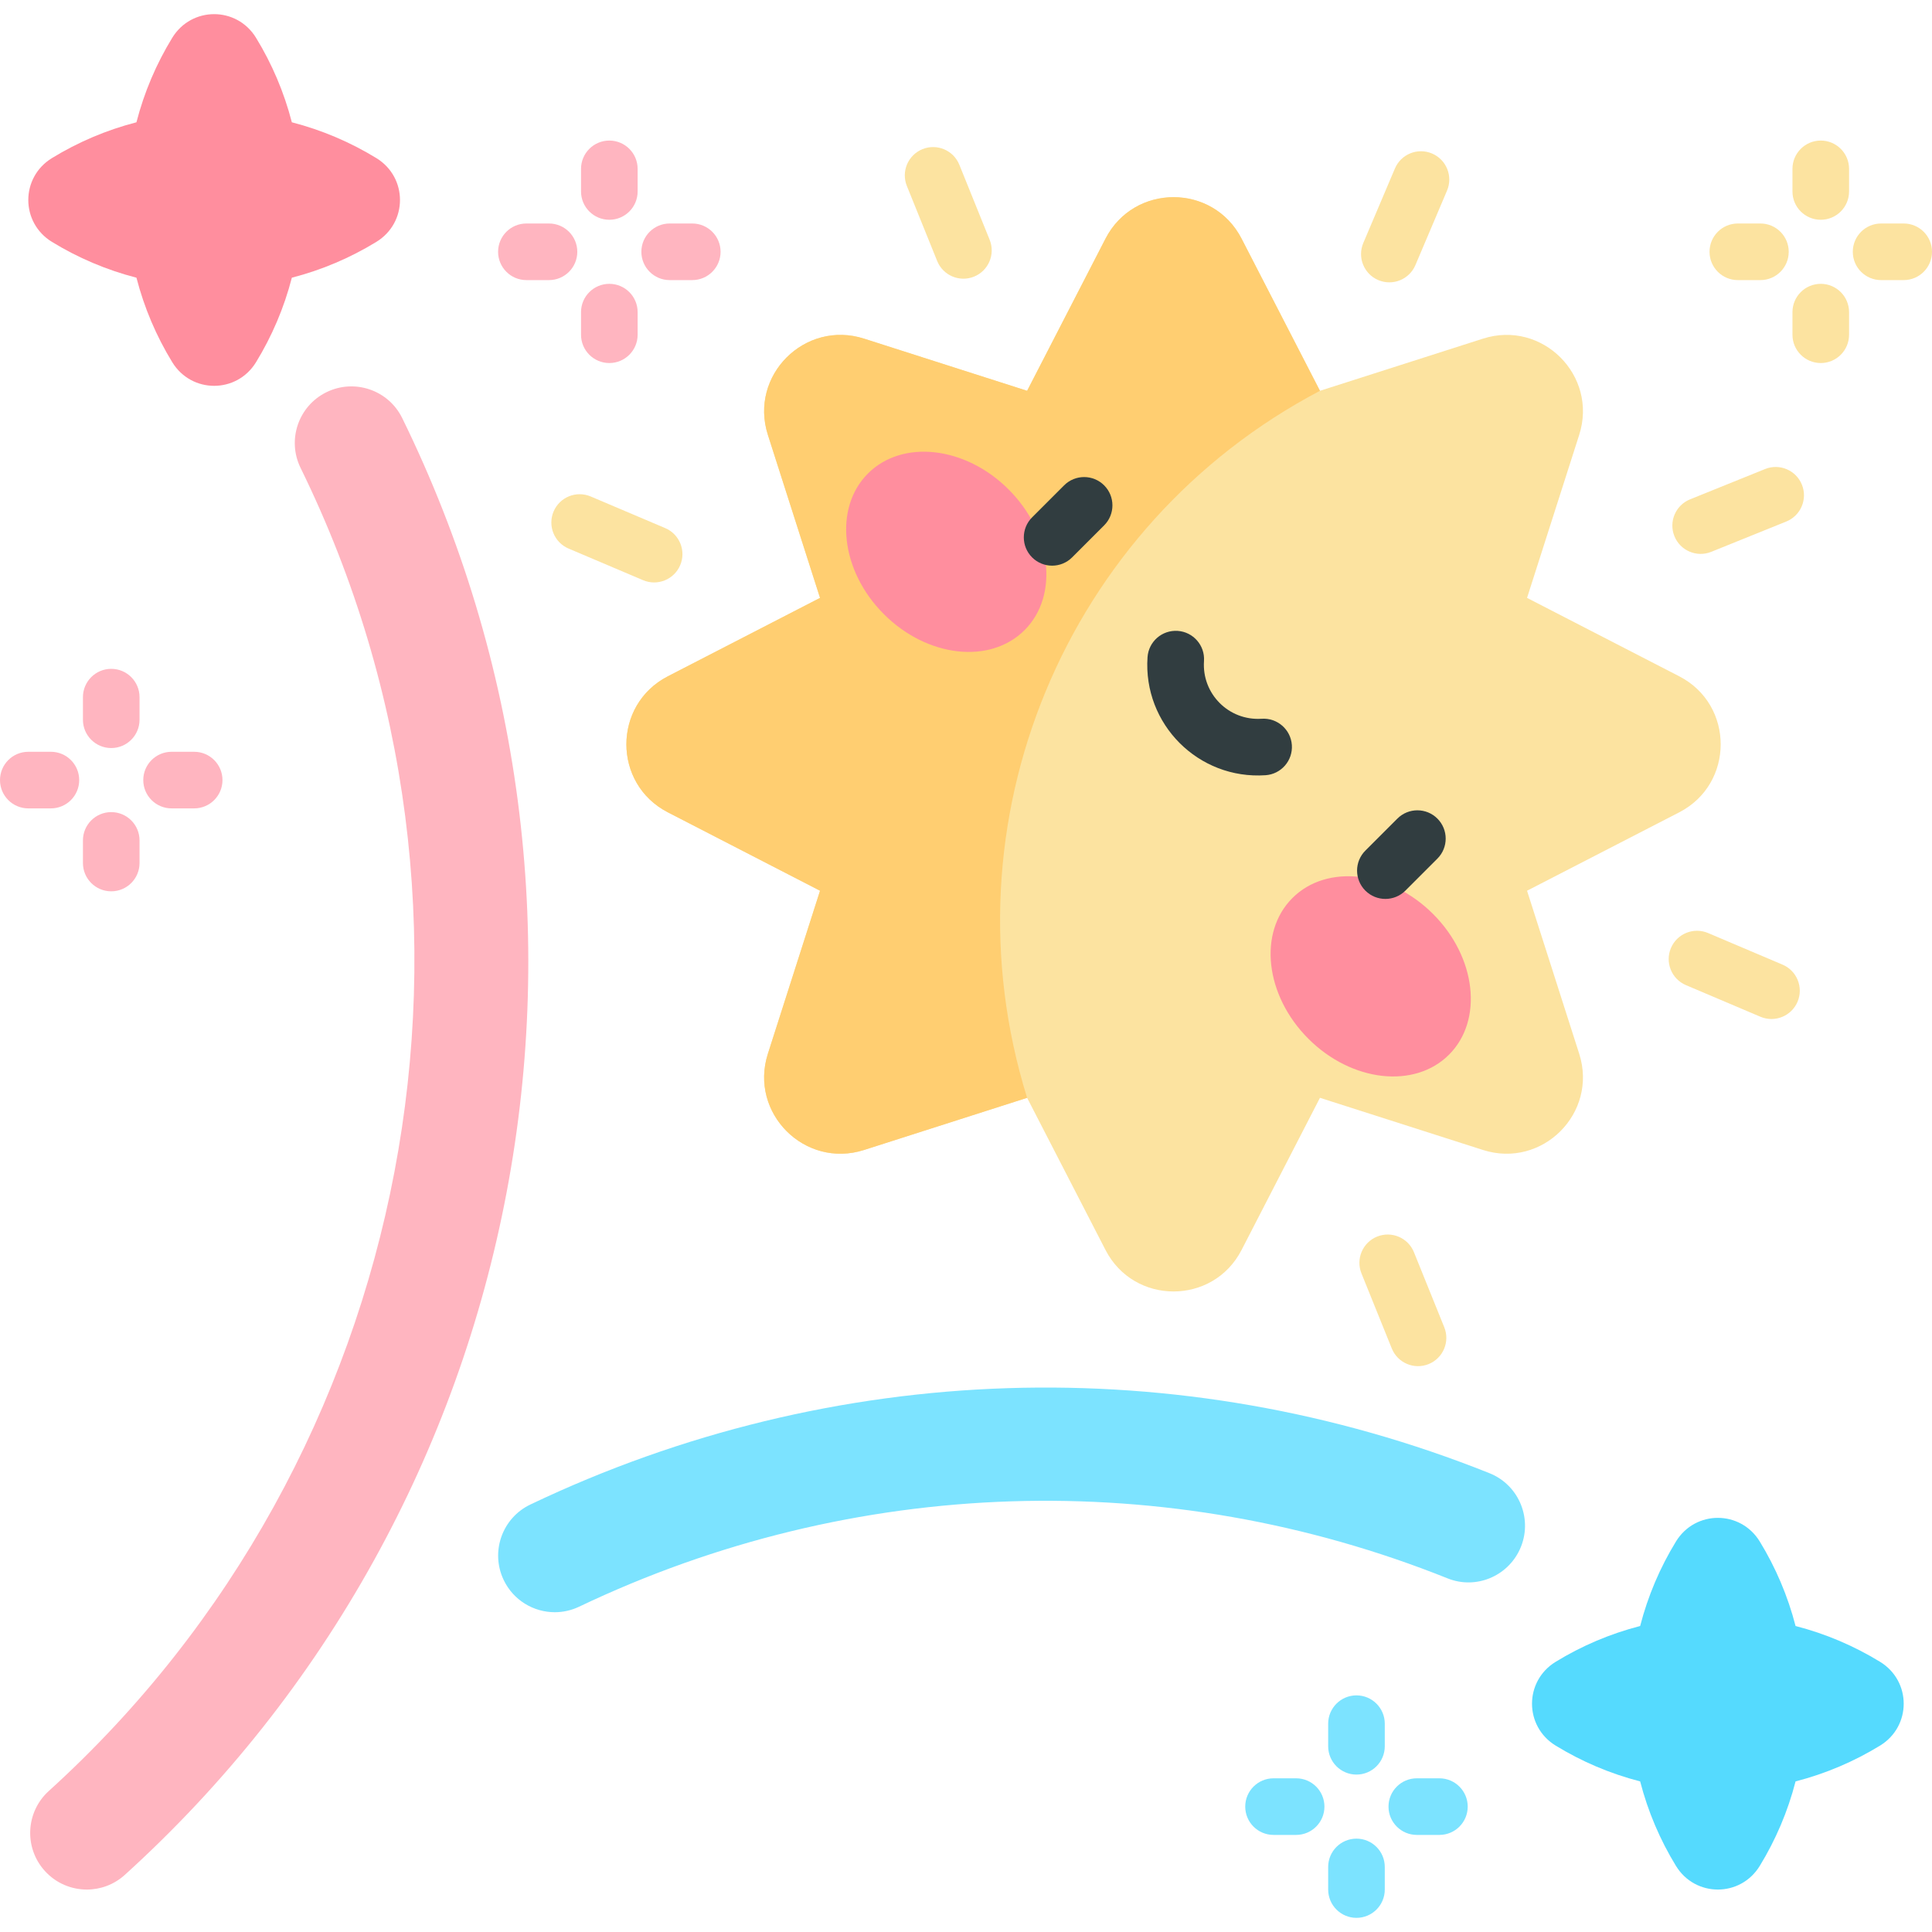<svg id="Capa_1" enable-background="new 0 0 512 512" height="512" viewBox="0 0 512 512" width="512" xmlns="http://www.w3.org/2000/svg"><g><path d="m498.23 440.395c-6.865-4.202-14.393-7.428-22.389-9.486-2.059-7.996-5.285-15.524-9.486-22.39-5.116-8.359-17.095-8.359-22.21 0-4.202 6.866-7.428 14.394-9.487 22.39-7.996 2.058-15.522 5.284-22.389 9.486-8.359 5.116-8.359 17.094 0 22.21 6.865 4.202 14.393 7.428 22.39 9.487 2.059 7.996 5.284 15.523 9.486 22.389 5.115 8.359 17.094 8.359 22.21 0 4.201-6.866 7.427-14.393 9.486-22.389 7.996-2.059 15.523-5.285 22.389-9.487 8.36-5.116 8.36-17.094 0-22.21z" fill="#55dafe"/><path d="m99.73 41.895c-6.865-4.202-14.393-7.428-22.389-9.486-2.059-7.996-5.285-15.524-9.486-22.39-5.116-8.359-17.095-8.359-22.21 0-4.202 6.866-7.428 14.394-9.487 22.39-7.996 2.058-15.522 5.284-22.389 9.486-8.359 5.116-8.359 17.094 0 22.21 6.865 4.202 14.393 7.428 22.39 9.487 2.059 7.996 5.284 15.523 9.486 22.389 5.115 8.359 17.094 8.359 22.21 0 4.201-6.866 7.427-14.393 9.486-22.389 7.996-2.059 15.523-5.285 22.389-9.487 8.36-5.116 8.36-17.094 0-22.21z" fill="#ff8e9e"/><g fill="#ffb5c0"><path d="m161.479 75.219c-4.142 0-7.5 3.358-7.5 7.5v5.99c0 4.142 3.358 7.5 7.5 7.5s7.5-3.358 7.5-7.5v-5.99c0-4.142-3.358-7.5-7.5-7.5z"/><path d="m177.469 59.229c-4.142 0-7.5 3.358-7.5 7.5s3.358 7.5 7.5 7.5h5.99c4.142 0 7.5-3.358 7.5-7.5s-3.358-7.5-7.5-7.5z"/><path d="m145.489 74.229c4.142 0 7.5-3.358 7.5-7.5s-3.358-7.5-7.5-7.5h-5.989c-4.143 0-7.5 3.358-7.5 7.5s3.357 7.5 7.5 7.5z"/><path d="m168.979 44.75c0-4.142-3.358-7.5-7.5-7.5s-7.5 3.358-7.5 7.5v5.99c0 4.142 3.358 7.5 7.5 7.5s7.5-3.358 7.5-7.5z"/></g><g fill="#fce3a0"><path d="m482.521 75.219c-4.142 0-7.5 3.358-7.5 7.5v5.99c0 4.142 3.358 7.5 7.5 7.5s7.5-3.358 7.5-7.5v-5.99c0-4.142-3.358-7.5-7.5-7.5z"/><path d="m498.51 59.229c-4.142 0-7.5 3.358-7.5 7.5s3.358 7.5 7.5 7.5h5.99c4.142 0 7.5-3.358 7.5-7.5s-3.358-7.5-7.5-7.5z"/><path d="m466.531 74.229c4.142 0 7.5-3.358 7.5-7.5s-3.358-7.5-7.5-7.5h-5.989c-4.143 0-7.5 3.358-7.5 7.5s3.357 7.5 7.5 7.5z"/><path d="m490.021 44.75c0-4.142-3.358-7.5-7.5-7.5s-7.5 3.358-7.5 7.5v5.99c0 4.142 3.358 7.5 7.5 7.5s7.5-3.358 7.5-7.5z"/></g><g fill="#ffb5c0"><path d="m29.479 215.219c-4.142 0-7.5 3.358-7.5 7.5v5.99c0 4.142 3.358 7.5 7.5 7.5s7.5-3.358 7.5-7.5v-5.99c0-4.142-3.357-7.5-7.5-7.5z"/><path d="m45.469 199.23c-4.142 0-7.5 3.358-7.5 7.5s3.358 7.5 7.5 7.5h5.99c4.142 0 7.5-3.358 7.5-7.5s-3.358-7.5-7.5-7.5z"/><path d="m13.489 214.23c4.142 0 7.5-3.358 7.5-7.5s-3.358-7.5-7.5-7.5h-5.989c-4.143 0-7.5 3.358-7.5 7.5s3.357 7.5 7.5 7.5z"/><path d="m36.979 184.75c0-4.142-3.358-7.5-7.5-7.5s-7.5 3.358-7.5 7.5v5.99c0 4.142 3.358 7.5 7.5 7.5s7.5-3.358 7.5-7.5z"/></g><g fill="#7ce3ff"><path d="m359.48 487.26c-4.142 0-7.5 3.358-7.5 7.5v5.99c0 4.142 3.358 7.5 7.5 7.5s7.5-3.358 7.5-7.5v-5.99c0-4.142-3.358-7.5-7.5-7.5z"/><path d="m375.469 471.271c-4.142 0-7.5 3.358-7.5 7.5s3.358 7.5 7.5 7.5h5.99c4.142 0 7.5-3.358 7.5-7.5s-3.358-7.5-7.5-7.5z"/><path d="m343.49 486.271c4.142 0 7.5-3.358 7.5-7.5s-3.358-7.5-7.5-7.5h-5.99c-4.143 0-7.5 3.358-7.5 7.5s3.357 7.5 7.5 7.5z"/><path d="m366.98 456.792c0-4.142-3.358-7.5-7.5-7.5s-7.5 3.358-7.5 7.5v5.99c0 4.142 3.358 7.5 7.5 7.5s7.5-3.358 7.5-7.5z"/></g><g><path d="m445.008 179.222-40.326-20.776 13.824-43.206c5.024-15.703-9.793-30.52-25.496-25.496l-43.206 13.824-20.776-40.326c-7.551-14.656-28.505-14.656-36.056 0l-20.776 40.326-43.206-13.824c-15.702-5.024-30.52 9.793-25.496 25.496l13.824 43.206-40.326 20.776c-14.656 7.551-14.656 28.506 0 36.056l40.326 20.776-13.824 43.206c-5.024 15.702 9.793 30.52 25.496 25.495l43.206-13.824 20.776 40.326c7.551 14.656 28.506 14.656 36.056 0l20.776-40.326 43.206 13.824c15.703 5.024 30.52-9.793 25.496-25.495l-13.824-43.206 40.326-20.776c14.656-7.551 14.656-28.506 0-36.056z" fill="#fce3a0"/><path d="m349.804 103.568-20.776-40.326c-7.551-14.656-28.505-14.656-36.056 0l-20.776 40.326-43.206-13.824c-15.702-5.024-30.52 9.793-25.496 25.496l13.824 43.206-40.326 20.776c-14.656 7.551-14.656 28.506 0 36.056l40.326 20.776-13.824 43.206c-5.024 15.702 9.793 30.52 25.496 25.495l43.206-13.824c-22.694-72.997 9.944-151.793 77.608-187.363z" fill="#ffce71"/></g><g><g><g><ellipse cx="250.811" cy="146.225" fill="#ff8e9e" rx="23.377" ry="29.355" transform="matrix(.707 -.707 .707 .707 -29.936 220.18)"/></g><g><ellipse cx="363.321" cy="258.735" fill="#ff8e9e" rx="23.377" ry="29.355" transform="matrix(.707 -.707 .707 .707 -76.54 332.687)"/></g></g></g><g fill="#313d40"><path d="m282.002 128.621-8.485 8.485c-2.929 2.93-2.929 7.678 0 10.607 2.931 2.929 7.678 2.928 10.607 0l8.485-8.485c2.929-2.93 2.929-7.678 0-10.607-2.929-2.928-7.677-2.928-10.607 0z"/><path d="m380.926 216.937c-2.93-2.928-7.678-2.928-10.607 0l-8.485 8.485c-2.929 2.93-2.929 7.678 0 10.607 2.931 2.929 7.678 2.928 10.607 0l8.485-8.485c2.928-2.93 2.928-7.678 0-10.607z"/><path d="m334.358 190.475c-8.724.586-15.882-6.619-15.287-15.287.283-4.133-2.837-7.713-6.969-7.996-4.146-.276-7.713 2.837-7.996 6.969-1.218 17.754 13.494 32.489 31.281 31.279 4.132-.284 7.252-3.864 6.968-7.997-.284-4.132-3.871-7.239-7.997-6.968z"/></g><path d="m23.005 500.75c-4.087 0-8.157-1.659-11.118-4.925-5.563-6.138-5.099-15.624 1.038-21.188 97.291-88.202 124.732-232.387 66.733-350.631-3.648-7.438-.576-16.425 6.861-20.073 7.437-3.647 16.424-.577 20.072 6.862 15.715 32.037 26.024 66.2 30.645 101.542 4.513 34.519 3.51 69.396-2.98 103.664-6.5 34.316-18.339 67.149-35.188 97.584-17.293 31.238-39.496 59.258-65.992 83.279-2.873 2.603-6.478 3.886-10.071 3.886z" fill="#ffb5c0"/><path d="m394.729 390.412c-82.097-32.839-173.865-30.017-254.171 8.3-7.478 3.567-10.646 12.521-7.079 19.997 2.573 5.393 7.947 8.545 13.549 8.545 2.165 0 4.364-.472 6.448-1.466 72.729-34.7 155.839-37.249 230.179-7.494 7.393 2.959 15.806-.468 19.123-7.707 3.568-7.789-.095-16.993-8.049-20.175z" fill="#7ce3ff"/><g fill="#fce3a0"><path d="m176.284 139.95-19.741-8.38c-3.813-1.618-8.216.16-9.834 3.973-1.619 3.813.16 8.216 3.973 9.834l19.741 8.38c3.817 1.62 8.217-.162 9.834-3.973 1.619-3.812-.16-8.216-3.973-9.834z"/><path d="m254.238 43.667c-1.552-3.839-5.919-5.695-9.764-4.145-3.841 1.552-5.696 5.923-4.145 9.764l8.031 19.879c1.549 3.834 5.915 5.698 9.764 4.145 3.841-1.552 5.696-5.923 4.145-9.764z"/><path d="m472.393 255.64-19.74-8.379c-3.815-1.615-8.215.161-9.835 3.974-1.618 3.813.161 8.216 3.974 9.835l19.74 8.379c3.825 1.62 8.219-.169 9.835-3.974 1.617-3.814-.162-8.216-3.974-9.835z"/><path d="m453.501 146.241 19.879-8.031c3.841-1.552 5.696-5.923 4.145-9.764-1.552-3.84-5.92-5.697-9.764-4.145l-19.879 8.031c-3.841 1.552-5.696 5.923-4.145 9.764 1.553 3.844 5.927 5.695 9.764 4.145z"/><path d="m374.713 331.854c-1.551-3.84-5.923-5.697-9.764-4.145s-5.696 5.924-4.145 9.764l8.032 19.879c1.556 3.852 5.938 5.692 9.764 4.145 3.841-1.552 5.696-5.924 4.145-9.764z"/><path d="m379.503 40.68c-3.815-1.618-8.216.161-9.835 3.974l-8.379 19.741c-1.618 3.813.161 8.216 3.974 9.834 3.812 1.618 8.215-.159 9.835-3.974l8.379-19.741c1.618-3.813-.162-8.216-3.974-9.834z"/></g></g></svg>